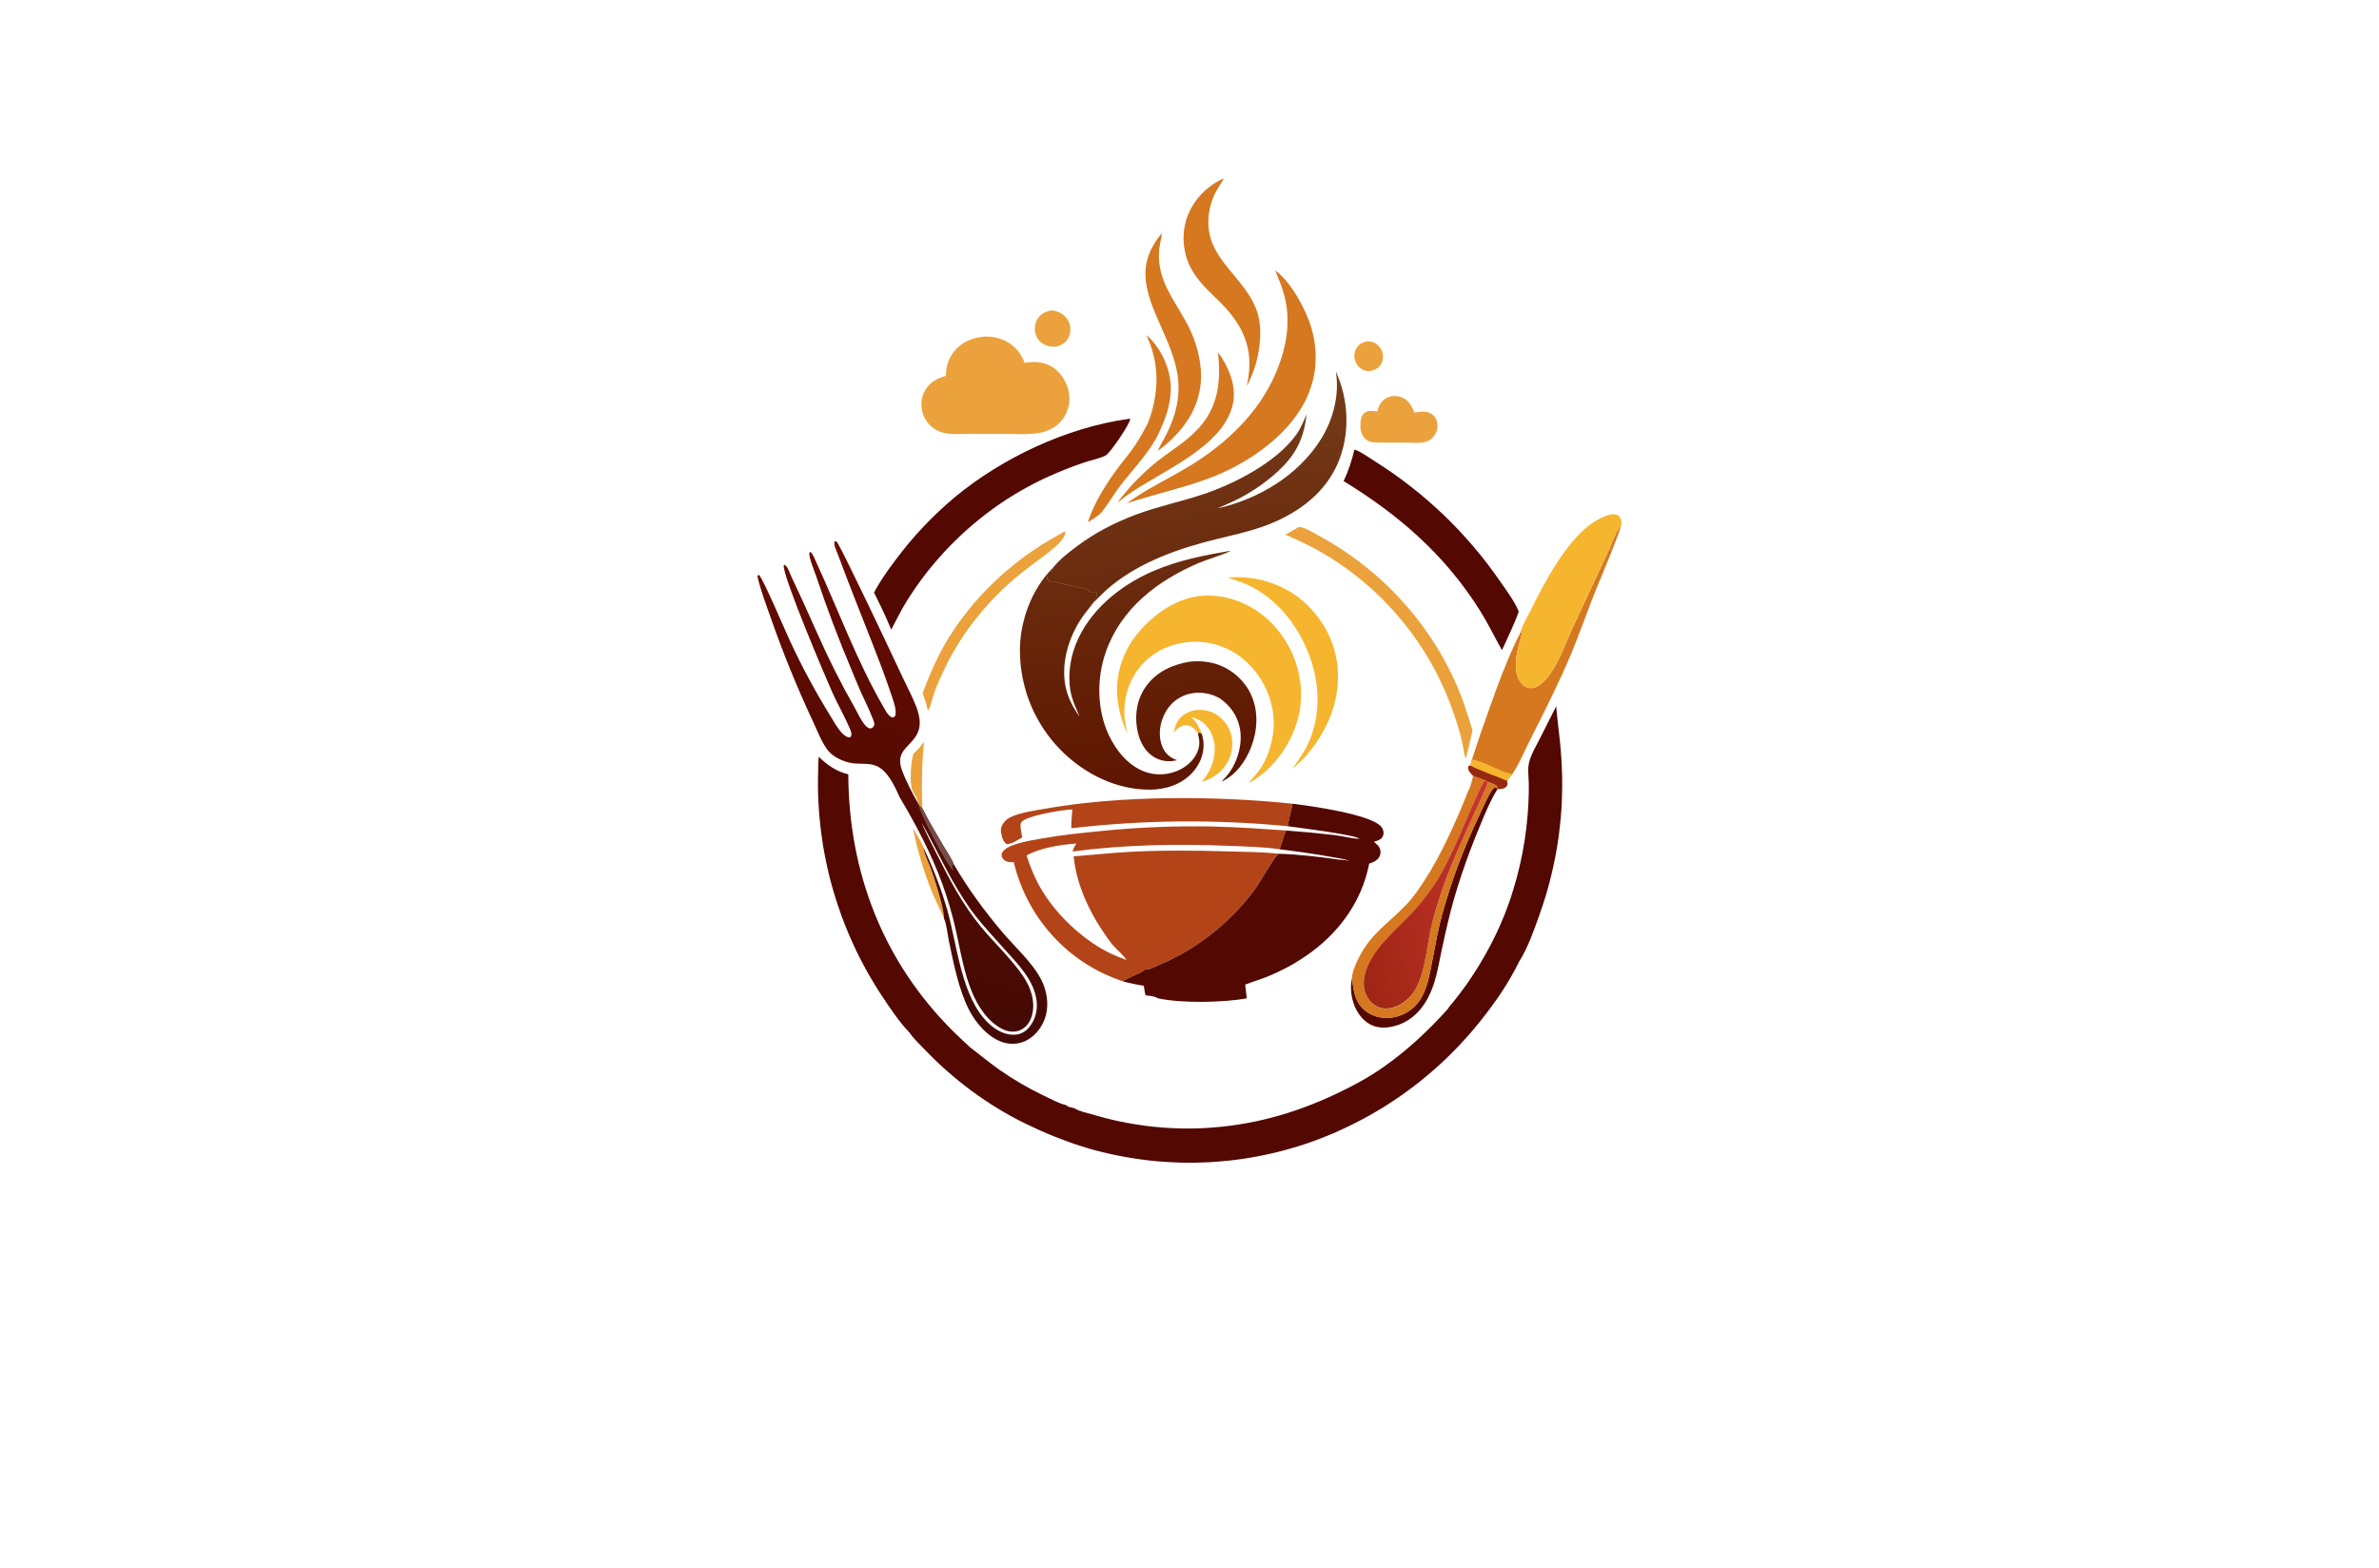 <?xml version="1.0" encoding="utf-8"?>
<!-- Generator: Adobe Illustrator 27.8.1, SVG Export Plug-In . SVG Version: 6.00 Build 0)  -->
<svg version="1.1" xmlns="http://www.w3.org/2000/svg" xmlns:xlink="http://www.w3.org/1999/xlink" x="0px" y="0px"
	 viewBox="0 0 350 230.71" style="enable-background:new 0 0 350 230.71;" xml:space="preserve">
<style type="text/css">
	.st0{fill:#3A2C00;}
	.st1{fill:#00003D;}
	.st2{fill:#F2EAC9;}
	.st3{fill:#D9F4CE;}
	.st4{fill:#FCF1C5;}
	.st5{fill:#FFFBEB;}
	.st6{fill:#E6F5FC;}
	.st7{fill:#EFFFE9;}
	.st8{fill:#FFF9E1;}
	.st9{fill:#FFFAE3;}
	.st10{fill:#E9F6FF;}
	.st11{fill:#FFF9E6;}
	.st12{fill:#FFF3C2;}
	.st13{fill:#DEFFFA;}
	.st14{fill:#FEFFE9;}
	.st15{fill:#D6FCD6;}
	.st16{fill:#E6FFE8;}
	.st17{fill:#FCF2D4;}
	.st18{fill:#F9FFE1;}
	.st19{fill:#FFFFE9;}
	.st20{fill:#191919;}
	.st21{fill:#FFFFFF;}
	.st22{fill:#FFCA55;}
	.st23{fill:#006865;}
	.st24{fill:#00AEB7;}
	.st25{fill:#EDC599;}
	.st26{fill:url(#SVGID_1_);}
	.st27{fill:#250B00;}
	.st28{fill:#FFDBD4;}
	.st29{fill:#231F20;}
	.st30{fill:#7F7F7F;}
	.st31{fill:#FFD468;}
	.st32{fill:#303030;}
	.st33{fill:#007D54;}
	.st34{fill:#EE3631;}
	.st35{fill:#2B2B2B;}
	.st36{fill:#FFB000;}
	.st37{opacity:0.35;fill:#FFFFFF;}
	.st38{fill:#E09C05;}
	.st39{fill:#A8112B;}
	.st40{fill:#FCB040;}
	.st41{fill:#3DA1D8;}
	.st42{fill:#0C8EBC;}
	.st43{fill:#EFC6A3;}
	.st44{fill:#B0DFFF;}
	.st45{fill-rule:evenodd;clip-rule:evenodd;fill:#FEFEFE;}
	.st46{fill:#006284;}
	.st47{fill:#5B5B5B;}
	.st48{fill:#EACAB0;}
	.st49{fill:#442B18;}
	.st50{fill:#663412;}
	.st51{fill:#C18B63;}
	.st52{fill:#3A1801;}
	.st53{fill:#616D0B;}
	.st54{fill:#98B11F;}
	.st55{fill:#606060;}
	.st56{fill:#E0E0E0;}
	.st57{fill-rule:evenodd;clip-rule:evenodd;fill:#FFE183;}
	.st58{fill-rule:evenodd;clip-rule:evenodd;fill:#FFA617;}
	.st59{fill:#FF6745;}
	.st60{fill-rule:evenodd;clip-rule:evenodd;fill:#63A642;}
	.st61{fill-rule:evenodd;clip-rule:evenodd;fill:#925056;}
	.st62{fill-rule:evenodd;clip-rule:evenodd;fill:#2C2F38;}
	.st63{fill:#A5A5A5;}
	.st64{fill:#FFEBB8;}
	.st65{fill:#FFA617;}
	.st66{fill:#AF121A;}
	.st67{fill:#C49718;}
	.st68{fill:#FFD961;}
	.st69{fill:#F93B00;}
	.st70{fill:#FFC02E;}
	.st71{fill:#FA6500;}
	.st72{fill:#9BB200;}
	.st73{fill:#FFF7D6;}
	.st74{fill:#3E9AFF;}
	.st75{fill:#3ED698;}
	.st76{fill:#0F935A;}
	.st77{fill:#ED1C24;}
	.st78{fill:#F68712;}
	.st79{fill:#5B0000;}
	.st80{fill-rule:evenodd;clip-rule:evenodd;fill:#FB6218;}
	.st81{fill:#795B4B;}
	.st82{fill:#513D35;}
	.st83{fill:#661F00;}
	.st84{fill:#3F0000;}
	.st85{fill-rule:evenodd;clip-rule:evenodd;fill:#FFFFFF;}
	.st86{fill:#FFC92F;}
	.st87{fill:#3D1109;}
	.st88{fill:#424241;}
	.st89{fill:none;stroke:#FFDE59;stroke-width:4;}
	.st90{fill:#FFDE59;}
	.st91{fill-rule:evenodd;clip-rule:evenodd;fill:#333231;}
	.st92{fill-rule:evenodd;clip-rule:evenodd;}
	.st93{fill:#FF6D00;}
	.st94{fill:#040507;}
	.st95{fill:#4D433A;}
	.st96{fill:#FF8B00;}
	.st97{filter:url(#Adobe_OpacityMaskFilter);}
	.st98{fill-opacity:0.3;}
	.st99{mask:url(#_x35_0ea534a37_00000039117605408314366780000006090329138646347946_);fill:#EBB22F;}
	.st100{fill:#F39200;}
	.st101{fill:#1D1D1B;}
	.st102{fill:#201F1F;}
	.st103{fill:url(#SVGID_00000074419935313157086060000011561606067832586678_);}
	.st104{fill:url(#SVGID_00000135671965089309607780000001186599999408077989_);}
	.st105{fill:url(#SVGID_00000067957925521246048010000017721621817178985918_);}
	.st106{fill:url(#SVGID_00000165933926165489720830000010353526779866465197_);}
	.st107{fill:url(#SVGID_00000098200881705067144030000012561660543245356970_);}
	.st108{fill:url(#SVGID_00000014599342283877096390000013086048028336198034_);}
	.st109{fill:url(#SVGID_00000086683515512750087140000007171883870640486274_);}
	.st110{fill:url(#SVGID_00000110458718294833496530000008885596627946658997_);}
	.st111{fill:url(#SVGID_00000021080987349285643170000005188546864056205223_);}
	.st112{fill:url(#SVGID_00000069394853979864825740000012456290525217594037_);}
	.st113{fill-rule:evenodd;clip-rule:evenodd;fill:url(#SVGID_00000016037291005736564160000005196634743057034637_);}
	.st114{fill:url(#SVGID_00000168095366697048473630000007866084589175813269_);}
	.st115{fill:url(#SVGID_00000160163882579033957990000007228290525905203895_);}
	.st116{fill:url(#SVGID_00000150784602852848041550000003267684866318969230_);}
	.st117{fill:url(#SVGID_00000132075062503295619180000014798690655158855322_);}
	.st118{fill:#F7941D;}
	.st119{fill:url(#SVGID_00000085230301069355446500000015510745894762702218_);}
	.st120{fill:#F2BA58;}
	.st121{fill:#8FD2CA;}
	.st122{fill:#8DC63F;}
	.st123{fill:#EA715E;}
	.st124{fill:url(#SVGID_00000018223002858646590990000007251537427800520870_);}
	.st125{fill:#A97C50;}
	.st126{fill:#F2F2F2;}
	.st127{fill:#096023;}
	.st128{fill:#191919;stroke:#191919;stroke-linecap:round;stroke-linejoin:round;stroke-miterlimit:10;}
	.st129{fill:#F2F2F2;stroke:#F2F2F2;stroke-linecap:round;stroke-linejoin:round;stroke-miterlimit:10;}
	.st130{fill-rule:evenodd;clip-rule:evenodd;fill:#594200;}
	.st131{fill-rule:evenodd;clip-rule:evenodd;fill:#3D1F11;}
	.st132{fill:#AA684B;}
	.st133{fill-rule:evenodd;clip-rule:evenodd;fill:#F2D6AF;}
	.st134{fill-rule:evenodd;clip-rule:evenodd;fill:#A87D46;}
	.st135{fill-rule:evenodd;clip-rule:evenodd;fill:#C10016;}
	.st136{fill-rule:evenodd;clip-rule:evenodd;fill:#8F1610;}
	.st137{fill-rule:evenodd;clip-rule:evenodd;fill:#EBEBEB;}
	.st138{fill-rule:evenodd;clip-rule:evenodd;fill:#D8D8D8;}
	.st139{fill:#530802;}
	.st140{fill:#EBA23C;}
	.st141{fill:#D5781F;}
	.st142{fill:url(#SVGID_00000120540820086382811610000006933751965651033004_);}
	.st143{fill:#972910;}
	.st144{fill:#F5B52F;}
	.st145{fill:#B34418;}
	.st146{fill:url(#SVGID_00000103947559320975228170000016548097055901897638_);}
	.st147{fill:url(#SVGID_00000129205099029316808910000006273126138930095277_);}
	.st148{fill:#764E48;}
	.st149{fill:#BE5D2D;}
	.st150{fill:#F29950;}
	.st151{fill:url(#SVGID_00000124147938108125932260000015221325672146084750_);}
	.st152{fill:#5B2413;}
	.st153{fill:#FEFEFE;}
	.st154{fill:#485359;}
	.st155{fill:#FF9369;}
	.st156{fill:url(#SVGID_00000092419018666676544120000007475756131133243825_);}
	.st157{fill:url(#SVGID_00000077309168601028867740000001122371080749303181_);}
	.st158{fill:url(#SVGID_00000077307398115180578730000017939400221245395098_);}
	.st159{fill:url(#SVGID_00000152228473190995592130000004440846766780073621_);}
	.st160{fill:url(#SVGID_00000116924655535759345210000004953056413991302834_);}
	.st161{fill:#D60980;}
	.st162{fill:url(#SVGID_00000030451929935008184350000004977219246937170359_);}
	.st163{fill-rule:evenodd;clip-rule:evenodd;fill:#CAB863;}
	.st164{fill-rule:evenodd;clip-rule:evenodd;fill:#00648E;}
	.st165{fill:url(#SVGID_00000166639234291343140000000002869675984434362783_);}
	.st166{fill:url(#SVGID_00000126281431433172718750000015958115303985650330_);}
	.st167{fill:url(#SVGID_00000183965580723578170430000011036708263524094387_);}
</style>
<g id="Layer_1">
</g>
<g id="Layer_2">
</g>
<g id="Layer_3">
</g>
<g id="Layer_4">
</g>
<g id="Layer_5">
</g>
<g id="Layer_6">
</g>
<g id="Layer_7">
</g>
<g id="Layer_8">
</g>
<g id="Layer_9">
</g>
<g id="Layer_10">
</g>
<g id="Layer_11">
</g>
<g id="Layer_12">
</g>
<g id="Layer_13">
</g>
<g id="Layer_14">
</g>
<g id="Layer_15">
	<g>
		<path class="st139" d="M198.87,144.07c0.13,0.24,0.13,0.56,0.17,0.84c0.21,1.46,0.51,2.64,1.65,3.66c1,0.89,2.3,1.27,3.63,1.2
			c0.06,0,0.12-0.01,0.18-0.01c0.06-0.01,0.12-0.01,0.18-0.02c0.06-0.01,0.12-0.02,0.18-0.03c0.06-0.01,0.12-0.02,0.18-0.03
			c0.06-0.01,0.12-0.02,0.18-0.04c0.06-0.01,0.12-0.03,0.18-0.04c0.06-0.01,0.12-0.03,0.18-0.05c0.06-0.02,0.12-0.03,0.18-0.05
			c0.06-0.02,0.12-0.04,0.17-0.06c0.06-0.02,0.11-0.04,0.17-0.06c0.06-0.02,0.11-0.04,0.17-0.07c0.06-0.02,0.11-0.05,0.17-0.07
			c0.06-0.03,0.11-0.05,0.16-0.08c0.05-0.03,0.11-0.06,0.16-0.08c0.05-0.03,0.11-0.06,0.16-0.09c0.05-0.03,0.11-0.06,0.16-0.09
			c0.05-0.03,0.1-0.06,0.15-0.1c0.05-0.03,0.1-0.07,0.15-0.1c0.05-0.04,0.1-0.07,0.15-0.11c0.05-0.04,0.1-0.07,0.14-0.11
			c0.05-0.04,0.09-0.08,0.14-0.12c0.05-0.04,0.09-0.08,0.14-0.12c0.05-0.04,0.09-0.08,0.13-0.13c0.04-0.04,0.09-0.09,0.13-0.13
			c0.04-0.04,0.08-0.09,0.13-0.13c0.04-0.04,0.08-0.09,0.12-0.14c0.04-0.05,0.08-0.09,0.12-0.14c0.04-0.05,0.08-0.1,0.11-0.14
			c0.04-0.05,0.07-0.1,0.11-0.15c0.04-0.05,0.07-0.1,0.1-0.15c0.03-0.05,0.07-0.1,0.1-0.15c0.03-0.05,0.06-0.1,0.09-0.16
			c1.04-1.76,1.3-3.88,1.7-5.86c0.42-2.12,0.79-4.27,1.36-6.36c0.34-1.23,0.71-2.46,1.1-3.67c0.39-1.22,0.82-2.42,1.26-3.62
			c0.45-1.2,0.92-2.39,1.42-3.56c0.5-1.18,1.02-2.34,1.57-3.5c0.41-0.86,1.58-3.61,2.17-4.21c0.15-0.16,0.21-0.13,0.41-0.13
			l0.25,0.18l-0.06,0.09c-1,1.6-1.77,3.48-2.49,5.22c-1.98,4.74-3.7,9.67-4.85,14.68c-0.31,1.32-0.6,2.64-0.88,3.97
			c-0.49,2.35-0.84,4.68-1.99,6.83c-1.12,2.08-2.78,3.59-5.11,4.15c-1.2,0.29-2.47,0.25-3.55-0.4c-1.28-0.77-2.1-2.2-2.44-3.62
			c-0.06-0.24-0.1-0.48-0.14-0.72c-0.03-0.24-0.05-0.49-0.06-0.73c-0.01-0.25-0.01-0.49,0.01-0.74
			C198.8,144.55,198.83,144.31,198.87,144.07z"/>
		<path class="st140" d="M134.32,121.9c0.26,0.37,1.52,2.47,1.56,2.86c0.01,0.7,0.72,2.11,0.98,2.83c0.61,1.65,1.99,5.87,2,7.51
			c-0.51-1.23-1.14-2.42-1.66-3.65c-0.63-1.54-1.19-3.11-1.67-4.71C135.05,125.15,134.65,123.54,134.32,121.9z M135.95,109.08
			c-0.32,3.32-0.4,6.55-0.24,9.87c-0.24-0.18-0.43-0.45-0.62-0.68l-0.06-0.15c-0.01-0.66-0.58-1.28-0.82-1.88
			c-0.43-1.05-0.19-4.26,0.18-5.36C135.05,110.32,135.5,109.83,135.95,109.08z M156.64,78.19l0.08,0.03c0,0.02,0.01,0.04,0.01,0.07
			c0.09,1.21-2.79,3.25-3.71,3.93c-1.65,1.22-3.29,2.46-4.81,3.85c-3.74,3.41-7.11,7.78-9.26,12.37c-0.49,1.05-1,2.13-1.41,3.22
			c-0.29,0.76-0.61,2.32-1.01,2.92l-0.08-0.21c-0.14-0.82-0.44-1.58-0.72-2.35c0.77-2.02,1.56-4.01,2.57-5.93
			c3.18-6.06,8.12-11.32,13.77-15.15C153.54,79.93,155.09,79.06,156.64,78.19z M191.07,77.55c0.77-0.06,2.17,0.84,2.86,1.22
			c0.27,0.15,0.54,0.29,0.81,0.45c0.27,0.15,0.54,0.31,0.8,0.46c0.27,0.16,0.53,0.32,0.79,0.48c0.26,0.16,0.52,0.33,0.78,0.49
			c0.26,0.17,0.52,0.34,0.77,0.51c0.26,0.17,0.51,0.35,0.76,0.52c0.25,0.18,0.5,0.36,0.75,0.54c0.25,0.18,0.5,0.37,0.74,0.56
			c0.25,0.19,0.49,0.38,0.73,0.57c0.24,0.19,0.48,0.39,0.72,0.58c0.24,0.2,0.47,0.4,0.71,0.6c0.23,0.2,0.46,0.41,0.69,0.61
			c0.23,0.21,0.46,0.42,0.68,0.63c0.22,0.21,0.45,0.42,0.67,0.64c0.22,0.22,0.44,0.43,0.66,0.65c0.22,0.22,0.43,0.44,0.64,0.67
			c0.21,0.22,0.42,0.45,0.63,0.68c0.21,0.23,0.41,0.46,0.62,0.69c0.2,0.23,0.4,0.47,0.6,0.7c0.2,0.24,0.39,0.48,0.59,0.72
			c0.19,0.24,0.38,0.48,0.57,0.73s0.37,0.49,0.56,0.74c0.18,0.25,0.36,0.5,0.54,0.75c0.18,0.25,0.35,0.51,0.53,0.76
			c0.17,0.26,0.34,0.51,0.51,0.77c0.17,0.26,0.33,0.52,0.5,0.78c0.16,0.26,0.32,0.53,0.48,0.79c0.16,0.27,0.31,0.53,0.46,0.8
			c0.15,0.27,0.3,0.54,0.45,0.81c0.15,0.27,0.29,0.54,0.43,0.82c0.14,0.27,0.28,0.55,0.42,0.83c0.14,0.28,0.27,0.56,0.4,0.84
			c1.11,2.41,1.97,4.97,2.71,7.52c-0.12,0.45-0.85,3.98-1.01,4.13l-0.18-0.59c-0.36-2.53-1.22-5.13-2.11-7.51
			c-0.11-0.3-0.23-0.59-0.35-0.89c-0.12-0.29-0.24-0.59-0.37-0.88c-0.13-0.29-0.25-0.58-0.39-0.87c-0.13-0.29-0.27-0.58-0.41-0.86
			c-0.14-0.29-0.28-0.57-0.42-0.85c-0.14-0.28-0.29-0.56-0.44-0.84c-0.15-0.28-0.3-0.56-0.46-0.83c-0.16-0.28-0.32-0.55-0.48-0.82
			c-0.16-0.27-0.33-0.54-0.5-0.81c-0.17-0.27-0.34-0.54-0.52-0.8c-0.17-0.27-0.35-0.53-0.53-0.79c-0.18-0.26-0.36-0.52-0.55-0.78
			c-0.19-0.26-0.38-0.51-0.57-0.77c-0.19-0.25-0.39-0.5-0.58-0.75c-0.2-0.25-0.4-0.5-0.6-0.74c-0.2-0.24-0.41-0.49-0.62-0.73
			c-0.21-0.24-0.42-0.48-0.63-0.71c-0.21-0.24-0.43-0.47-0.65-0.7c-0.22-0.23-0.44-0.46-0.66-0.69c-0.22-0.23-0.45-0.45-0.68-0.67
			c-0.23-0.22-0.46-0.44-0.69-0.66c-0.23-0.22-0.47-0.43-0.71-0.64c-0.24-0.21-0.48-0.42-0.72-0.63c-0.24-0.21-0.49-0.41-0.73-0.61
			c-0.25-0.2-0.5-0.4-0.75-0.59c-0.25-0.2-0.5-0.39-0.76-0.58c-0.26-0.19-0.51-0.38-0.77-0.56c-0.26-0.18-0.52-0.36-0.78-0.54
			c-0.26-0.18-0.53-0.35-0.8-0.53c-0.27-0.17-0.54-0.34-0.81-0.51c-0.27-0.17-0.54-0.33-0.82-0.49c-0.27-0.16-0.55-0.32-0.83-0.47
			c-1.49-0.84-3.07-1.53-4.63-2.24L191.07,77.55z"/>
		<path class="st141" d="M216.73,114.16c0.73,0.25,1.53,0.48,2.2,0.86c-0.17-0.04-0.33-0.07-0.5-0.09
			c-0.49,0.32-3.29,7.14-3.76,8.16c-1.23,2.68-2.49,5.5-4.22,7.9c-0.84,1.17-1.75,2.32-2.74,3.37c-2.48,2.62-6.14,5.52-6.95,9.21
			c-0.25,1.13-0.14,2.39,0.52,3.37c0.12,0.18,0.26,0.35,0.4,0.51c0.66,0.62,1.36,1,2.29,0.98c1.38-0.03,2.64-0.83,3.54-1.82
			c2.08-2.28,2.32-6.99,3.01-10.01c0.39-1.69,0.89-3.36,1.43-5.01c1.33-4.03,3.17-7.93,4.91-11.8c0.54-1.21,1.8-3.65,2.06-4.76
			c0.39,0.16,1.23,0.42,1.44,0.79c-0.12,0.1-0.13,0.08-0.28,0.1c-0.21,0-0.26-0.03-0.41,0.13c-0.59,0.6-1.77,3.35-2.17,4.21
			c-0.55,1.15-1.07,2.32-1.57,3.5c-0.5,1.18-0.97,2.36-1.42,3.56c-0.45,1.2-0.87,2.4-1.26,3.62c-0.39,1.22-0.76,2.44-1.1,3.67
			c-0.57,2.08-0.94,4.24-1.36,6.36c-0.39,1.98-0.65,4.1-1.7,5.86c-0.03,0.05-0.06,0.1-0.09,0.16c-0.03,0.05-0.07,0.1-0.1,0.15
			c-0.03,0.05-0.07,0.1-0.1,0.15c-0.04,0.05-0.07,0.1-0.11,0.15c-0.04,0.05-0.07,0.1-0.11,0.14c-0.04,0.05-0.08,0.09-0.12,0.14
			c-0.04,0.05-0.08,0.09-0.12,0.14c-0.04,0.05-0.08,0.09-0.13,0.13c-0.04,0.04-0.09,0.09-0.13,0.13c-0.04,0.04-0.09,0.08-0.13,0.13
			c-0.05,0.04-0.09,0.08-0.14,0.12c-0.05,0.04-0.09,0.08-0.14,0.12c-0.05,0.04-0.1,0.08-0.14,0.11c-0.05,0.04-0.1,0.07-0.15,0.11
			c-0.05,0.04-0.1,0.07-0.15,0.1c-0.05,0.03-0.1,0.07-0.15,0.1c-0.05,0.03-0.1,0.06-0.16,0.09c-0.05,0.03-0.11,0.06-0.16,0.09
			c-0.05,0.03-0.11,0.06-0.16,0.08c-0.05,0.03-0.11,0.05-0.16,0.08c-0.06,0.03-0.11,0.05-0.17,0.07c-0.06,0.02-0.11,0.05-0.17,0.07
			c-0.06,0.02-0.11,0.04-0.17,0.06c-0.06,0.02-0.12,0.04-0.17,0.06c-0.06,0.02-0.12,0.04-0.18,0.05c-0.06,0.02-0.12,0.03-0.18,0.05
			s-0.12,0.03-0.18,0.04c-0.06,0.01-0.12,0.03-0.18,0.04c-0.06,0.01-0.12,0.02-0.18,0.03c-0.06,0.01-0.12,0.02-0.18,0.03
			c-0.06,0.01-0.12,0.01-0.18,0.02c-0.06,0.01-0.12,0.01-0.18,0.01c-1.32,0.07-2.63-0.31-3.63-1.2c-1.14-1.02-1.44-2.2-1.65-3.66
			c-0.04-0.27-0.04-0.59-0.17-0.84c0.07-1.02,0.49-2.06,0.95-2.97c1.92-3.86,4.24-5.04,7.02-7.94c1.02-1.06,1.9-2.33,2.7-3.56
			c2.41-3.66,4.88-9.13,6.45-13.21C216.4,115.73,216.54,114.91,216.73,114.16z"/>
		<linearGradient id="SVGID_1_" gradientUnits="userSpaceOnUse" x1="198.102" y1="135.148" x2="222.247" y2="128.835">
			<stop  offset="0" style="stop-color:#9E2514"/>
			<stop  offset="1" style="stop-color:#C8362D"/>
		</linearGradient>
		<path class="st26" d="M201.68,147.43c-0.14-0.16-0.28-0.33-0.4-0.51c-0.66-0.98-0.77-2.24-0.52-3.37
			c0.81-3.69,4.48-6.58,6.95-9.21c0.99-1.05,1.9-2.2,2.74-3.37c1.74-2.4,2.99-5.21,4.22-7.9c0.47-1.02,3.26-7.84,3.76-8.16
			c0.17,0.02,0.33,0.05,0.5,0.09c-0.27,1.11-1.52,3.55-2.06,4.76c-1.73,3.87-3.58,7.77-4.91,11.8c-0.54,1.65-1.05,3.32-1.43,5.01
			c-0.69,3.02-0.93,7.73-3.01,10.01c-0.91,0.99-2.16,1.79-3.54,1.82C203.04,148.43,202.34,148.06,201.68,147.43z"/>
		<path class="st141" d="M223.71,93.02l0.08-0.01c0.14-0.17,0.23-0.36,0.32-0.55l-0.59,2.2c-0.44,1.65-0.92,3.94,0.04,5.51
			c0.31,0.51,0.81,0.95,1.4,1.06c1.2,0.22,2.38-1.08,3.02-1.95c1.43-1.95,2.22-4.36,3.23-6.55l5.63-12.12
			c0.35-0.76,1.02-2.77,1.64-3.22c-0.24,0.89-0.61,1.76-0.94,2.63c-0.89,2.35-1.9,4.64-2.83,6.97c-1.22,3.04-2.28,6.15-3.54,9.17
			c-1.77,4.21-3.83,8.31-5.9,12.39c-0.78,1.53-1.82,4-2.77,5.33l-0.79,0.99c0.08,0.26,0.14,0.51-0.01,0.76
			c-0.14,0.24-0.48,0.39-0.75,0.43c-0.2,0.03-0.4,0.03-0.6,0.03l-0.25-0.18c0.15-0.02,0.16,0,0.28-0.1
			c-0.21-0.37-1.05-0.63-1.44-0.79c-0.67-0.37-1.47-0.6-2.2-0.86l-0.24-0.26c-0.39-0.42-0.5-0.56-0.49-1.15l0.29-0.13
			c0.13-0.28,0.19-0.57,0.26-0.87c0.77-2.42,1.59-4.82,2.46-7.2C220.38,100.68,221.84,96.69,223.71,93.02z"/>
		<path class="st143" d="M216.29,112.63c1.77,0.87,3.6,1.46,5.41,2.24c0.08,0.26,0.14,0.51-0.01,0.76
			c-0.14,0.24-0.48,0.39-0.75,0.43c-0.2,0.03-0.4,0.03-0.6,0.03l-0.25-0.18c0.15-0.02,0.16,0,0.28-0.1
			c-0.21-0.37-1.05-0.63-1.44-0.79c-0.67-0.37-1.47-0.6-2.2-0.86l-0.24-0.26c-0.39-0.42-0.5-0.56-0.49-1.15L216.29,112.63z"/>
		<path class="st144" d="M216.55,111.76c0.86-0.03,3.67,1.4,4.67,1.78c0.41,0.15,0.83,0.25,1.26,0.34l-0.79,0.99
			c-1.8-0.77-3.63-1.36-5.41-2.24C216.42,112.35,216.48,112.06,216.55,111.76z M223.71,93.02c0-0.03,0-0.06,0.01-0.09
			c0.26-0.96,0.99-2.15,1.44-3.06c2.04-4.13,5.41-10.57,9.32-13.05c0.8-0.51,2.31-1.36,3.29-1.1c0.26,0.07,0.46,0.22,0.59,0.46
			c0.23,0.43,0.26,0.75,0.11,1.21c-0.62,0.45-1.29,2.46-1.64,3.22l-5.63,12.12c-1.01,2.18-1.8,4.6-3.23,6.55
			c-0.64,0.87-1.82,2.17-3.02,1.95c-0.6-0.11-1.09-0.55-1.4-1.06c-0.96-1.57-0.47-3.86-0.04-5.51l0.59-2.2
			c-0.09,0.2-0.17,0.39-0.32,0.55L223.71,93.02z"/>
		<path class="st141" d="M168.66,49.3c1.97,1.66,3.35,4.55,3.56,7.09c0.19,2.29-0.48,4.6-1.44,6.65c-0.08-0.98,1.17-2.46,1.05-3.5
			c-0.25-0.17-0.45,0.08-0.71,0.11c-0.2,0.02-0.85-0.29-1.13-0.33c-0.42,0.93-0.5,1.97-0.98,2.91l-0.12,0
			c1.59-4.22,1.78-8.46-0.11-12.65L168.66,49.3z M168.9,62.23l0.12,0c0.48-0.93,0.56-1.97,0.98-2.91c0.28,0.04,0.93,0.36,1.13,0.33
			c0.26-0.03,0.47-0.28,0.71-0.11c0.12,1.05-1.13,2.52-1.05,3.5c-1.33,3.3-4.19,6-6.28,8.84c-0.8,1.08-1.78,2.81-2.66,3.71
			c-0.47,0.48-1.24,0.87-1.8,1.25c0.84-2.7,2.59-5.51,4.26-7.77c0.87-1.18,1.83-2.29,2.66-3.51
			C167.69,64.5,168.29,63.37,168.9,62.23z M179.19,51.85c0.07,0.08,0.14,0.16,0.2,0.25c1.37,1.95,2.46,4.57,2.06,6.99
			c-1.11,6.65-10.78,10.27-15.74,13.86l-1.33,1.03c0.44-0.6,0.9-1.18,1.38-1.74c0.48-0.57,0.98-1.11,1.5-1.64
			c0.52-0.53,1.06-1.04,1.61-1.54c0.55-0.49,1.12-0.97,1.71-1.42c2.19-1.68,4.55-3.05,6.29-5.25
			C179.33,59.31,179.62,55.62,179.19,51.85z M170.94,34.32c-0.01,0.48-0.17,0.98-0.26,1.45c-0.2,1.08-0.25,2.12-0.09,3.21
			c0.48,3.25,2.46,5.7,3.96,8.48c0.84,1.55,1.46,3.16,1.82,4.9c0.26,1.25,0.4,2.54,0.3,3.82c-0.31,3.93-2.41,6.9-5.33,9.4
			l-1.01,0.78c0.27-0.67,0.67-1.31,1.01-1.95c0.61-1.15,1.15-2.37,1.51-3.63c1.61-5.6-0.7-9.49-2.8-14.46
			c-0.75-1.77-1.4-3.62-1.52-5.55C168.39,38.35,169.35,36.14,170.94,34.32z M179.87,26.31l0.09,0.01l0.04,0.07
			c-0.35,0.56-0.71,1.11-1.04,1.69c-0.66,1.16-1.07,2.65-1.17,3.98c-0.45,6.3,5.82,8.79,7.3,14.29c0.84,3.11-0.07,7.68-1.68,10.45
			c0.1-0.48,0.22-0.96,0.27-1.45c0.66-4.67-1.18-7.96-4.43-11.14c-1.54-1.5-3.12-2.93-4.11-4.89c-0.07-0.14-0.13-0.28-0.2-0.42
			c-0.06-0.14-0.12-0.28-0.18-0.43c-0.06-0.14-0.11-0.29-0.16-0.43c-0.05-0.15-0.09-0.29-0.13-0.44c-0.04-0.15-0.08-0.3-0.11-0.45
			c-0.03-0.15-0.06-0.3-0.09-0.45c-0.03-0.15-0.05-0.3-0.07-0.46c-0.02-0.15-0.03-0.31-0.05-0.46c-0.01-0.15-0.02-0.31-0.02-0.46
			c0-0.15,0-0.31,0-0.46c0-0.15,0.01-0.31,0.02-0.46c0.01-0.15,0.03-0.31,0.04-0.46c0.02-0.15,0.04-0.3,0.07-0.46
			c0.03-0.15,0.06-0.3,0.09-0.45c0.03-0.15,0.07-0.3,0.11-0.45c0.04-0.15,0.09-0.3,0.13-0.44
			C175.51,29.47,177.36,27.55,179.87,26.31z M187.62,39.79c2.31,1.68,4.54,5.78,5.32,8.49c1.12,3.89,0.75,7.79-1.24,11.33
			c-2.64,4.7-7.92,8.37-12.84,10.38c-3.04,1.24-6.32,2.08-9.47,2.97c-1.22,0.34-2.42,0.74-3.64,1.08c0.99-0.64,1.95-1.31,2.97-1.91
			c2.18-1.27,4.44-2.41,6.59-3.74c5.19-3.22,9.83-7.63,12.3-13.3c1.59-3.64,2.37-7.58,1.37-11.5
			C188.64,42.27,188.11,41.03,187.62,39.79z"/>
		<path class="st144" d="M172.71,107.79c0.09-0.44,0.17-0.89,0.36-1.3c0.41-0.89,1.08-1.46,2-1.79c0.07-0.02,0.14-0.05,0.21-0.07
			c0.07-0.02,0.14-0.04,0.22-0.06c0.07-0.02,0.15-0.03,0.22-0.05c0.07-0.01,0.15-0.03,0.22-0.04c0.07-0.01,0.15-0.02,0.22-0.02
			c0.07-0.01,0.15-0.01,0.22-0.01c0.07,0,0.15,0,0.22,0c0.07,0,0.15,0,0.22,0.01c0.07,0,0.15,0.01,0.22,0.02
			c0.07,0.01,0.15,0.02,0.22,0.03c0.07,0.01,0.15,0.03,0.22,0.04c0.07,0.02,0.15,0.03,0.22,0.05c0.07,0.02,0.14,0.04,0.21,0.06
			c0.07,0.02,0.14,0.05,0.21,0.07c0.07,0.03,0.14,0.05,0.21,0.08c0.07,0.03,0.14,0.06,0.2,0.09c1.17,0.58,2.12,1.68,2.52,2.93
			c0.44,1.38,0.28,2.92-0.38,4.19c-0.8,1.55-2.22,2.52-3.86,3.03c0.76-0.95,1.35-1.88,1.67-3.07c0.4-1.52,0.33-3.14-0.5-4.51
			c-0.65-1.07-1.5-1.64-2.69-1.94c0.74,0.73,1.14,1.42,1.5,2.4l-0.37-0.15c-0.16,0.11-0.11,0.04-0.17,0.21
			c-0.17-0.3-0.35-0.56-0.61-0.8c-0.36-0.33-0.82-0.52-1.31-0.47C173.58,106.8,173.17,107.27,172.71,107.79z M180.71,84.99
			c0.12-0.01,0.25-0.02,0.37-0.03c3.75-0.27,7.8,1.02,10.64,3.5c2.93,2.56,4.87,6.21,5.1,10.12c0.29,4.92-1.71,9.27-4.9,12.89
			c-0.56,0.58-1.15,1.11-1.76,1.64c1.05-1.53,2.07-2.92,2.71-4.69c1.6-4.36,1.12-9.14-0.8-13.31c-1.81-3.93-4.6-7.24-8.57-9.08
			c-0.88-0.41-1.79-0.65-2.69-0.99L180.71,84.99z M176.74,87.68c1.37-0.14,2.84,0.02,4.17,0.38c3.74,1.02,6.7,3.5,8.59,6.86
			c1.83,3.25,2.44,7.33,1.43,10.93c-1.1,3.9-3.66,7.41-7.21,9.39c0.52-0.71,1.14-1.35,1.65-2.06c0.98-1.37,1.6-3.26,1.87-4.91
			c0.54-3.27-0.4-6.49-2.3-9.16c-0.87-1.1-1.81-2.07-2.98-2.85c-0.15-0.1-0.31-0.2-0.47-0.29c-0.16-0.09-0.32-0.18-0.48-0.27
			c-0.16-0.09-0.33-0.17-0.49-0.24c-0.17-0.08-0.33-0.15-0.5-0.22c-0.17-0.07-0.34-0.13-0.52-0.19c-0.17-0.06-0.35-0.12-0.52-0.17
			c-0.18-0.05-0.35-0.1-0.53-0.14c-0.18-0.04-0.36-0.08-0.54-0.12c-0.18-0.03-0.36-0.06-0.54-0.09c-0.18-0.02-0.36-0.05-0.55-0.06
			c-0.18-0.02-0.37-0.03-0.55-0.03c-0.18-0.01-0.37-0.01-0.55-0.01c-0.18,0-0.37,0.01-0.55,0.02c-0.18,0.01-0.37,0.03-0.55,0.05
			c-0.18,0.02-0.36,0.05-0.55,0.08c-0.18,0.03-0.36,0.06-0.54,0.1c-2.72,0.57-5.03,2.1-6.53,4.44c-1.23,1.91-1.78,4.41-1.53,6.67
			c0.08,0.73,0.27,1.45,0.43,2.17c-0.2-0.42-0.39-0.84-0.56-1.27c-0.17-0.43-0.31-0.87-0.44-1.32c-0.13-0.45-0.23-0.9-0.32-1.35
			c-0.08-0.46-0.15-0.91-0.19-1.38c-0.32-3.54,0.87-6.94,3.15-9.64C169.83,90.3,173.14,87.98,176.74,87.68z"/>
		<path class="st140" d="M201.19,50.22c0.41,0.02,0.76,0.07,1.12,0.27c0.54,0.3,0.92,0.82,1.08,1.42c0.15,0.57,0.08,1.21-0.24,1.71
			c-0.39,0.61-0.95,0.86-1.64,1c-0.46-0.02-0.8-0.07-1.19-0.32c-0.06-0.04-0.13-0.09-0.19-0.13c-0.06-0.05-0.12-0.1-0.17-0.15
			c-0.06-0.05-0.11-0.11-0.16-0.17c-0.05-0.06-0.1-0.12-0.14-0.18c-0.04-0.06-0.08-0.13-0.12-0.2c-0.04-0.07-0.07-0.14-0.1-0.21
			c-0.03-0.07-0.06-0.14-0.08-0.22c-0.02-0.07-0.04-0.15-0.06-0.22c-0.12-0.59-0.01-1.22,0.34-1.71
			C200.03,50.55,200.54,50.34,201.19,50.22z M154.57,45.69c0.48-0.03,1.01,0.12,1.43,0.35c0.04,0.02,0.08,0.05,0.12,0.07
			c0.04,0.02,0.08,0.05,0.12,0.08c0.04,0.03,0.08,0.05,0.12,0.08c0.04,0.03,0.08,0.06,0.11,0.09c0.04,0.03,0.07,0.06,0.11,0.09
			c0.04,0.03,0.07,0.07,0.1,0.1c0.03,0.03,0.07,0.07,0.1,0.1c0.03,0.04,0.06,0.07,0.09,0.11c0.03,0.04,0.06,0.08,0.09,0.11
			c0.03,0.04,0.05,0.08,0.08,0.12c0.03,0.04,0.05,0.08,0.07,0.12c0.02,0.04,0.05,0.08,0.07,0.13s0.04,0.09,0.06,0.13
			c0.02,0.04,0.04,0.09,0.05,0.13c0.02,0.04,0.03,0.09,0.05,0.13c0.01,0.05,0.03,0.09,0.04,0.14c0.01,0.04,0.02,0.09,0.03,0.13
			c0.01,0.04,0.02,0.09,0.03,0.13c0.01,0.05,0.01,0.09,0.02,0.14c0,0.05,0.01,0.09,0.01,0.14c0,0.05,0,0.09,0,0.14
			c0,0.05,0,0.09,0,0.14c0,0.05-0.01,0.09-0.01,0.14c0,0.05-0.01,0.09-0.02,0.14c-0.01,0.05-0.01,0.09-0.02,0.14
			c-0.01,0.04-0.02,0.09-0.03,0.13c-0.01,0.04-0.02,0.09-0.04,0.13c-0.01,0.04-0.03,0.09-0.04,0.13c-0.02,0.04-0.03,0.09-0.05,0.13
			c-0.02,0.04-0.04,0.08-0.06,0.12c-0.02,0.04-0.04,0.08-0.06,0.12c-0.02,0.04-0.05,0.08-0.07,0.12c-0.43,0.66-1,0.94-1.74,1.12
			c-0.64,0.02-1.2-0.04-1.77-0.36c-0.08-0.04-0.15-0.09-0.22-0.14c-0.07-0.05-0.14-0.11-0.21-0.16c-0.07-0.06-0.13-0.12-0.19-0.18
			c-0.06-0.06-0.12-0.13-0.17-0.2c-0.05-0.07-0.1-0.14-0.15-0.22c-0.05-0.08-0.09-0.15-0.12-0.23c-0.04-0.08-0.07-0.16-0.1-0.24
			c-0.03-0.08-0.05-0.17-0.07-0.25c-0.18-0.72-0.08-1.52,0.34-2.15C153.12,46.17,153.79,45.86,154.57,45.69z M204.67,58.3
			c0.56-0.07,1.07-0.04,1.6,0.18c1.01,0.42,1.43,1.29,1.83,2.23c0.38-0.07,0.78-0.13,1.17-0.14c0.61-0.02,1.22,0.16,1.66,0.6
			c0.4,0.39,0.57,0.94,0.56,1.49c0,0.09-0.01,0.17-0.02,0.26c-0.01,0.09-0.03,0.17-0.04,0.25c-0.02,0.08-0.04,0.17-0.07,0.25
			c-0.03,0.08-0.06,0.16-0.09,0.24c-0.04,0.08-0.07,0.16-0.12,0.23c-0.04,0.07-0.09,0.15-0.14,0.22c-0.05,0.07-0.1,0.14-0.16,0.2
			c-0.06,0.06-0.12,0.13-0.18,0.19c-0.93,0.86-2.42,0.65-3.59,0.63c-1.53-0.02-3.06,0.02-4.58-0.02c-0.68-0.02-1.26-0.11-1.74-0.64
			c-0.55-0.6-0.66-1.41-0.61-2.19c0.03-0.54,0.14-1.14,0.57-1.51c0.53-0.45,1.27-0.29,1.9-0.23c0.09-0.33,0.18-0.64,0.34-0.94
			C203.36,58.87,203.91,58.54,204.67,58.3z M144.95,49.52c0.13,0,0.26,0,0.39,0s0.26,0.01,0.39,0.03c0.13,0.01,0.26,0.03,0.38,0.05
			c0.13,0.02,0.25,0.04,0.38,0.07c0.13,0.03,0.25,0.06,0.38,0.1c0.12,0.04,0.25,0.08,0.37,0.12c0.12,0.04,0.24,0.09,0.36,0.14
			c0.12,0.05,0.24,0.1,0.35,0.16c0.08,0.04,0.16,0.08,0.24,0.13c0.08,0.04,0.16,0.09,0.23,0.14c0.08,0.05,0.15,0.1,0.23,0.15
			c0.07,0.05,0.15,0.1,0.22,0.16c0.07,0.06,0.14,0.11,0.21,0.17c0.07,0.06,0.14,0.12,0.2,0.18c0.07,0.06,0.13,0.13,0.19,0.19
			c0.06,0.07,0.12,0.13,0.18,0.2c0.06,0.07,0.12,0.14,0.17,0.21c0.06,0.07,0.11,0.14,0.16,0.22c0.05,0.07,0.1,0.15,0.15,0.22
			c0.05,0.08,0.1,0.15,0.14,0.23c0.05,0.08,0.09,0.16,0.13,0.24c0.04,0.08,0.08,0.16,0.12,0.24c0.04,0.08,0.07,0.17,0.11,0.25
			c0.03,0.08,0.06,0.17,0.09,0.26c0.45-0.06,0.9-0.1,1.35-0.11c1.36-0.02,2.59,0.42,3.56,1.38c1.07,1.06,1.73,2.6,1.71,4.11
			c-0.01,1.31-0.58,2.59-1.51,3.5c-2.03,1.99-5.05,1.6-7.65,1.59l-5.75,0c-0.99,0-2.05,0.07-3.03-0.05
			c-0.25-0.03-0.49-0.08-0.73-0.15c-0.24-0.07-0.47-0.16-0.69-0.27c-0.07-0.03-0.13-0.06-0.2-0.1c-0.06-0.04-0.13-0.07-0.19-0.11
			c-0.06-0.04-0.12-0.08-0.18-0.12c-0.06-0.04-0.12-0.08-0.18-0.13c-0.06-0.04-0.12-0.09-0.17-0.14c-0.06-0.05-0.11-0.1-0.16-0.15
			c-0.05-0.05-0.11-0.1-0.16-0.15c-0.05-0.05-0.1-0.11-0.15-0.16c-0.05-0.06-0.09-0.11-0.14-0.17c-0.04-0.06-0.09-0.12-0.13-0.18
			c-0.04-0.06-0.08-0.12-0.12-0.18c-0.04-0.06-0.08-0.13-0.11-0.19c-0.04-0.06-0.07-0.13-0.1-0.19c-0.03-0.07-0.06-0.13-0.09-0.2
			c-0.03-0.07-0.06-0.14-0.08-0.2s-0.05-0.14-0.07-0.21c-0.33-1.08-0.26-2.28,0.3-3.27c0.72-1.29,1.75-1.84,3.12-2.23
			c0-0.08,0-0.17,0-0.25c0-0.08,0-0.17,0.01-0.25c0.01-0.08,0.01-0.17,0.02-0.25c0.01-0.08,0.02-0.17,0.03-0.25
			c0.01-0.08,0.03-0.17,0.04-0.25c0.02-0.08,0.04-0.17,0.06-0.25c0.02-0.08,0.04-0.16,0.07-0.24c0.02-0.08,0.05-0.16,0.08-0.24
			c0.03-0.08,0.06-0.16,0.09-0.24c0.03-0.08,0.07-0.16,0.1-0.23c0.04-0.08,0.07-0.15,0.11-0.23c0.04-0.07,0.08-0.15,0.12-0.22
			c0.04-0.07,0.09-0.14,0.13-0.22c0.05-0.07,0.09-0.14,0.14-0.21c0.05-0.07,0.1-0.14,0.15-0.2c0.05-0.07,0.11-0.13,0.16-0.2
			C141.67,50.21,143.21,49.64,144.95,49.52z"/>
		<path class="st145" d="M180.83,125.28c-4.8-0.14-9.58-0.19-14.38,0.05c-2.84,0.15-5.66,0.46-8.49,0.68
			c0.44,4.64,2.79,9.18,5.58,12.84c0.52,0.68,1.89,1.81,2.19,2.4c0.78,0.66,1.93,0.8,2.72,1.39c0.61,0.14,1.7-0.51,2.28-0.75
			c5.59-2.34,10.74-6.55,14.22-11.51c0.5-0.72,2.66-4.51,3.16-4.76C185.71,125.36,183.25,125.35,180.83,125.28z M178.62,121.62
			c-2.84-0.06-5.68-0.04-8.52,0.08c-2.84,0.12-5.67,0.32-8.5,0.62c-2.75,0.27-5.49,0.55-8.21,1.04c-1.51,0.27-4.45,0.69-5.59,1.67
			c-0.24,0.21-0.43,0.45-0.44,0.77c-0.02,0.25,0.11,0.49,0.29,0.66c0.42,0.39,0.79,0.43,1.34,0.4l0.16-0.01
			c0.04,0.19,0.09,0.39,0.14,0.58c0.05,0.19,0.11,0.39,0.16,0.58c0.06,0.19,0.11,0.38,0.17,0.57c0.06,0.19,0.13,0.38,0.19,0.57
			c0.07,0.19,0.13,0.38,0.2,0.56c0.07,0.19,0.14,0.38,0.22,0.56c0.07,0.19,0.15,0.37,0.22,0.56c0.08,0.18,0.16,0.36,0.25,0.54
			c0.08,0.19,0.16,0.37,0.25,0.55c0.09,0.18,0.18,0.35,0.27,0.53c0.09,0.18,0.19,0.36,0.28,0.53c0.1,0.18,0.2,0.35,0.3,0.52
			c0.1,0.17,0.2,0.35,0.3,0.52c0.11,0.17,0.21,0.33,0.32,0.5s0.22,0.34,0.33,0.5c0.12,0.17,0.23,0.33,0.35,0.49
			c0.11,0.16,0.23,0.32,0.35,0.48c0.12,0.16,0.25,0.32,0.37,0.48c0.12,0.15,0.25,0.31,0.38,0.46c0.13,0.15,0.26,0.3,0.39,0.45
			c0.13,0.15,0.27,0.3,0.4,0.45c0.14,0.14,0.27,0.29,0.41,0.43c0.14,0.15,0.28,0.29,0.43,0.43c0.14,0.14,0.28,0.27,0.43,0.41
			c0.14,0.14,0.29,0.27,0.44,0.4c0.15,0.14,0.3,0.27,0.45,0.4c0.16,0.12,0.31,0.25,0.47,0.38c0.15,0.12,0.31,0.24,0.47,0.37
			c0.16,0.12,0.32,0.24,0.48,0.35c0.16,0.12,0.32,0.24,0.49,0.35c0.16,0.11,0.33,0.22,0.49,0.33c0.17,0.11,0.34,0.22,0.51,0.32
			c1.63,1.02,3.33,1.78,5.15,2.4c0.75-0.63,2.77-1.17,3.24-1.76c-0.79-0.59-1.94-0.73-2.72-1.39c-0.97-0.35-1.94-0.74-2.85-1.21
			c-3.73-1.93-7.37-5.39-9.55-8.97c-0.98-1.61-1.73-3.39-2.3-5.2c1.94-1.11,5.08-1.59,7.32-1.75c-0.25,0.39-0.41,0.73-0.55,1.17
			c7.65-1.01,15.35-1.14,23.05-0.83c2.44,0.1,4.97,0.14,7.39,0.5c0.41-0.88,0.54-1.94,0.99-2.76
			C185.69,121.96,182.16,121.7,178.62,121.62z M153.27,119.08c-1.39,0.25-4.04,0.63-5.13,1.49c-0.41,0.32-0.83,0.9-0.88,1.44
			c-0.05,0.56,0.2,1.51,0.56,1.95c0.12,0.15,0.24,0.23,0.44,0.23c0.59-0.01,1.62-0.69,2.14-0.96c-0.08-0.5-0.45-1.86-0.13-2.27
			c0.74-0.94,5.87-1.78,7.32-1.84h0.17c-0.08,0.91-0.16,1.84-0.15,2.75c2.64-0.31,5.29-0.54,7.94-0.71
			c2.65-0.17,5.31-0.27,7.96-0.29c2.66-0.03,5.32,0.02,7.98,0.14c2.65,0.11,5.3,0.3,7.95,0.56c0.19-1.1,0.52-2.19,0.71-3.31
			C178.72,117.07,164.59,117.01,153.27,119.08z"/>
		
			<linearGradient id="SVGID_00000134223571005238540610000017013947190187521666_" gradientUnits="userSpaceOnUse" x1="178.64" y1="113.227" x2="171.346" y2="58.306">
			<stop  offset="0" style="stop-color:#5E1600"/>
			<stop  offset="1" style="stop-color:#753D1A"/>
		</linearGradient>
		<path style="fill:url(#SVGID_00000134223571005238540610000017013947190187521666_);" d="M175.11,97.35
			c1.45-0.13,2.88-0.01,4.25,0.5c2.04,0.77,3.81,2.39,4.71,4.39c1.1,2.44,0.95,5.2,0.01,7.66c-0.81,2.13-2.28,4.18-4.4,5.13
			c0.46-0.45,0.89-0.91,1.25-1.44c1.24-1.79,1.89-4.26,1.48-6.42c-0.36-1.88-1.42-3.36-2.98-4.43c-0.27-0.14-0.54-0.28-0.82-0.39
			c-1.43-0.56-3.14-0.58-4.55,0.05c-1.44,0.64-2.45,1.82-3,3.27c-0.52,1.34-0.62,3,0,4.33c0.45,0.98,1.13,1.51,2.12,1.86
			c-0.16,0.03-0.32,0.06-0.49,0.09c-1.13,0.19-2.25-0.07-3.19-0.74c-1.33-0.96-1.98-2.52-2.23-4.1c-0.35-2.18,0.08-4.42,1.4-6.21
			C170.21,98.79,172.59,97.75,175.11,97.35z M196.52,54.64c1.82,3.95,2.1,8.66,0.61,12.75c-1.59,4.38-5.07,7.33-9.22,9.24
			c-2.82,1.3-5.83,1.94-8.83,2.67c-5.48,1.34-11.12,3.28-15.56,6.87c-0.95,0.77-1.8,1.64-2.66,2.51c0.09-0.29,0.27-0.47,0.41-0.73
			c0.14-0.27,0.19-0.44,0.1-0.73c-0.28-0.17-0.59-0.11-0.91-0.09c-0.11-0.14-0.24-0.32-0.41-0.39c-0.49-0.2-1.12-0.29-1.64-0.39
			c-1.1-0.23-2.18-0.43-3.24-0.8c-0.1,0.03-0.23,0.07-0.33,0.08c-0.23,0.03-0.3,0.01-0.48-0.14c-0.17-0.14-0.31-0.34-0.34-0.56
			c0.13-0.42,0.59-0.81,0.88-1.14l-0.04-0.18c0.97-1.24,2.35-2.32,3.61-3.25c2.7-2.01,5.58-3.5,8.74-4.67
			c3.18-1.17,6.49-1.88,9.71-2.93c4.65-1.53,10.87-4.74,13.77-8.78c0.67-0.93,1.1-1.98,1.53-3.03c-0.42,4.21-2.08,6.72-5.35,9.39
			c-0.75,0.61-1.52,1.18-2.33,1.7c-0.81,0.53-1.64,1.01-2.5,1.44c-0.96,0.48-1.95,0.87-2.92,1.33c6.05-1.38,11.87-4.84,15.21-10.17
			C196.14,61.76,197.11,58.03,196.52,54.64z M158.83,105.43c-0.42-0.96-0.87-1.91-1.15-2.92c-0.66-2.43-0.36-5.28,0.55-7.61
			c1.98-5.06,6.53-8.75,11.42-10.86c3.72-1.61,7.51-2.34,11.49-3.02c-0.03,0.01-0.06,0.03-0.09,0.04c-1.49,0.73-3.17,1.14-4.71,1.79
			c-6.03,2.58-11.37,6.64-13.64,13.05c-1.38,3.89-1.33,8.58,0.46,12.33c1.11,2.31,2.9,4.5,5.39,5.37c1.61,0.56,3.45,0.42,4.98-0.32
			c1.22-0.59,2.28-1.59,2.73-2.89c0.28-0.82,0.21-1.56-0.01-2.38c0.06-0.17,0.01-0.1,0.17-0.21l0.37,0.15
			c0.17,0.51,0.27,1.03,0.28,1.57c0.04,1.6-0.65,3.14-1.75,4.28c-1.59,1.66-3.84,2.37-6.09,2.39c-4.93,0.05-9.59-2.27-13.05-5.7
			c-0.12-0.12-0.24-0.24-0.36-0.37c-0.12-0.12-0.23-0.25-0.35-0.38c-0.12-0.13-0.23-0.26-0.34-0.38c-0.11-0.13-0.22-0.26-0.33-0.39
			c-0.11-0.13-0.22-0.27-0.32-0.4c-0.11-0.14-0.21-0.27-0.31-0.41c-0.1-0.14-0.2-0.28-0.3-0.42c-0.1-0.14-0.2-0.28-0.29-0.42
			c-0.1-0.14-0.19-0.29-0.28-0.43c-0.09-0.14-0.18-0.29-0.27-0.44c-0.09-0.15-0.17-0.29-0.26-0.44s-0.17-0.3-0.25-0.45
			c-0.08-0.15-0.16-0.3-0.24-0.46c-0.08-0.15-0.15-0.31-0.23-0.46c-0.07-0.15-0.14-0.31-0.21-0.47c-0.07-0.16-0.14-0.31-0.2-0.47
			c-0.07-0.16-0.13-0.32-0.19-0.48c-0.06-0.16-0.12-0.32-0.18-0.48c-0.06-0.16-0.11-0.32-0.17-0.49c-0.05-0.16-0.11-0.33-0.15-0.49
			c-0.05-0.16-0.1-0.33-0.14-0.49c-0.05-0.17-0.09-0.33-0.13-0.5c-0.04-0.17-0.08-0.33-0.12-0.5c-0.04-0.17-0.07-0.33-0.11-0.5
			c-0.03-0.17-0.06-0.34-0.09-0.51c-0.03-0.17-0.06-0.34-0.08-0.51c-0.02-0.17-0.05-0.34-0.07-0.51c-0.02-0.17-0.04-0.34-0.06-0.51
			c-0.02-0.17-0.03-0.34-0.04-0.51c-0.01-0.17-0.02-0.34-0.03-0.51c-0.01-0.17-0.01-0.34-0.02-0.51c0-0.17-0.01-0.34-0.01-0.51
			c0.01-4.31,1.72-8.99,4.79-12.07l0.04,0.18c-0.29,0.34-0.75,0.72-0.88,1.14c0.02,0.22,0.17,0.42,0.34,0.56
			c0.18,0.15,0.25,0.17,0.48,0.14c0.11-0.01,0.23-0.05,0.33-0.08c1.07,0.38,2.14,0.58,3.24,0.8c0.52,0.11,1.16,0.19,1.64,0.39
			c0.17,0.07,0.29,0.25,0.41,0.39c0.32-0.02,0.63-0.07,0.91,0.09c0.09,0.29,0.04,0.47-0.1,0.73c-0.14,0.26-0.31,0.44-0.41,0.73
			c-0.58,0.81-1.25,1.55-1.79,2.38c-1.82,2.78-2.89,6.3-2.35,9.62C157.02,102.47,157.76,103.98,158.83,105.43z"/>
		<path class="st139" d="M203.22,121.66c-1.53-1.86-10.54-3.09-13.07-3.4c-0.19,1.12-0.52,2.21-0.71,3.31
			c1.36,0.19,9.93,1.25,10.57,1.85c-1.15-0.02-2.4-0.38-3.55-0.53c-2.41-0.28-4.82-0.51-7.23-0.69c-0.45,0.82-0.58,1.88-0.99,2.76
			c2.67,0.34,5.31,0.7,7.95,1.19c0.7,0.14,1.52,0.21,2.18,0.47l-0.11,0.05c-0.02-0.02-0.05-0.04-0.07-0.05
			c-0.29-0.11-0.84-0.09-1.17-0.13c-2.97-0.42-5.9-0.77-8.91-0.87c-0.5,0.25-2.66,4.04-3.16,4.76c-3.48,4.96-8.63,9.17-14.22,11.51
			c-0.58,0.24-1.67,0.89-2.28,0.75c-0.47,0.59-2.49,1.13-3.24,1.76c1.02,0.28,2.03,0.49,3.07,0.64c0.08,0.45,0.11,0.99,0.27,1.42
			c0.39,0.02,1.49,0.16,1.77,0.42c3.37,0.78,9.78,0.65,13.12,0.01c-0.1-0.67-0.18-1.34-0.25-2.01c1.08-0.42,2.2-0.76,3.28-1.18
			c0.97-0.4,1.92-0.84,2.85-1.33c0.92-0.49,1.81-1.03,2.68-1.62c4.81-3.25,8.32-7.93,9.44-13.69c0.55-0.16,1.01-0.34,1.37-0.81
			c0.23-0.31,0.34-0.69,0.28-1.07c-0.1-0.63-0.5-0.95-0.98-1.31c0.34-0.11,0.72-0.2,1.01-0.42c0.25-0.19,0.38-0.46,0.42-0.77
			C203.58,122.3,203.46,121.95,203.22,121.66z"/>
		
			<linearGradient id="SVGID_00000104687099257926194730000008495659605980753333_" gradientUnits="userSpaceOnUse" x1="123.693" y1="145.724" x2="142.449" y2="85.857">
			<stop  offset="0" style="stop-color:#430A03"/>
			<stop  offset="1" style="stop-color:#690B00"/>
		</linearGradient>
		<path style="fill:url(#SVGID_00000104687099257926194730000008495659605980753333_);" d="M153.25,144.28
			c-1.25-2.55-3.97-4.97-5.83-7.17c-2.62-3.12-5.07-6.43-7.11-9.96c-0.32-0.83-0.95-1.71-1.4-2.49c-1.1-1.88-2.24-3.75-3.2-5.7
			c-0.24-0.18-0.43-0.45-0.62-0.68l-0.06-0.15c-0.82-1.45-1.84-3.37-2.38-4.94c-0.96-2.81,1.39-3.29,2.34-5.32
			c0.59-1.24,0.28-2.63-0.18-3.86c-0.53-1.38-1.23-2.71-1.87-4.05l-2.86-6.06c-1.53-3.24-3.08-6.47-4.66-9.69
			c-0.7-1.4-1.37-2.85-2.14-4.21c-0.11-0.21-0.18-0.31-0.4-0.41c-0.4,0.31,0.2,1.48,0.36,1.92c1.69,4.55,3.5,9.06,5.27,13.58
			c0.81,2.09,1.61,4.16,2.33,6.28c0.28,0.83,0.6,1.67,0.81,2.52c0.11,0.46,0.17,0.92,0.08,1.39c-0.09,0.11-0.12,0.19-0.26,0.24
			c-0.61,0.23-1.26-1.09-1.51-1.52c-3.87-6.69-6.55-14.04-9.77-21.05c-0.18-0.38-0.65-1.6-0.97-1.73l-0.13,0.06
			c-0.19,0.57,0.76,2.84,0.98,3.48c1.55,4.65,3.28,9.24,5.19,13.76c0.47,1.12,0.92,2.26,1.42,3.37c0.55,1.22,1.15,2.41,1.64,3.66
			c0.13,0.33,0.41,0.87,0.27,1.21c-0.07,0.17-0.22,0.34-0.4,0.4c-0.89,0.31-2-2.25-2.39-2.93c-2.07-3.63-3.94-7.35-5.62-11.17
			c-1.21-2.7-2.41-5.39-3.69-8.06c-0.2-0.41-0.34-0.85-0.54-1.26c-0.13-0.25-0.28-0.5-0.54-0.64l-0.11,0.07
			c-0.21,1.52,6.17,16.54,7.22,18.87c0.77,1.69,1.71,3.31,2.44,5.01c0.14,0.3,0.34,0.76,0.29,1.09c-0.03,0.22-0.06,0.24-0.22,0.36
			c-1.08,0.08-2.31-2.25-2.82-3.08c-1.11-1.79-2.17-3.62-3.17-5.48c-1-1.85-1.94-3.74-2.83-5.66c-0.66-1.4-3.98-9.24-4.56-9.7
			c-0.17,0.07-0.14,0.09-0.21,0.25c0.48,2.1,1.28,4.18,2,6.21c1.78,5.09,3.81,10.08,6.09,14.96c0.66,1.4,1.42,3.44,2.4,4.57
			c0.89,1.01,2.59,1.7,3.92,1.78c0.98,0.05,2.07-0.04,3,0.32c1.77,0.68,2.82,3.13,3.55,4.72c2.29,3.79,4.74,8.51,6.23,12.66
			c0.74,2.05,1.36,4.13,1.86,6.24c1.1,4.65,1.75,10.86,5.55,14.16c0.63,0.55,1.37,1.04,2.19,1.25c0.75,0.2,1.54,0.11,2.2-0.3
			c0.81-0.49,1.27-1.37,1.46-2.27c0.4-1.88-0.25-3.8-1.28-5.36c-1.64-2.5-4.36-5.05-6.31-7.42c-2.69-3.26-4.61-6.94-6.49-10.7
			c-0.76-1.5-1.55-3-2.2-4.55c0.19,0.16,3.82,7.27,4.39,8.26c1.13,1.97,2.3,3.9,3.73,5.68c1.27,1.58,2.67,3.08,4.02,4.59
			c2,2.24,4.47,4.65,4.77,7.81c0.12,1.33-0.25,2.66-1.1,3.7c-0.54,0.66-1.26,1.06-2.12,1.11c-1.42,0.08-2.8-0.68-3.81-1.63
			c-4.07-3.78-4.66-11.58-6.13-16.73c-0.46-1.56-0.97-3.11-1.55-4.63c-0.58-1.52-1.23-3.02-1.93-4.49c0.01,0.69,0.72,2.11,0.99,2.83
			c0.6,1.65,1.99,5.87,2,7.51c0.38,0.8,0.55,2.49,0.74,3.4c0.66,3.17,1.45,7.15,2.93,10.04c1.02,2,2.83,4.13,5.05,4.83
			c0.07,0.02,0.14,0.04,0.22,0.06c0.07,0.02,0.14,0.03,0.22,0.05c0.07,0.01,0.15,0.03,0.22,0.04s0.15,0.02,0.23,0.03
			c0.07,0.01,0.15,0.01,0.22,0.02h0.46c0.07,0,0.15-0.01,0.22-0.02c0.08,0,0.15-0.01,0.23-0.02c0.07-0.02,0.15-0.03,0.22-0.04
			c0.07-0.02,0.15-0.03,0.22-0.05c0.08-0.02,0.15-0.04,0.22-0.06c0.07-0.02,0.15-0.05,0.22-0.07c0.07-0.03,0.14-0.06,0.21-0.08
			c0.07-0.03,0.14-0.06,0.21-0.1c0.06-0.03,0.13-0.06,0.2-0.1c1.31-0.7,2.35-2.14,2.74-3.57
			C154.32,147.77,154.02,145.85,153.25,144.28z"/>
		<path class="st148" d="M135.09,118.28c0.19,0.23,0.38,0.5,0.62,0.68c0.97,1.95,2.1,3.82,3.2,5.7c0.46,0.78,1.08,1.66,1.41,2.49
			l-0.2,0.18c-0.07,0.3,0.08,0.45,0.14,0.73c-0.06-0.03-0.09-0.04-0.14-0.09C139.09,127.01,135.2,119.42,135.09,118.28z"/>
		<path class="st139" d="M199.26,66.16c0.08,0.02,0.09,0.02,0.18,0.05c0.97,0.37,2,1.16,2.9,1.71c0.45,0.28,0.9,0.57,1.34,0.87
			c0.44,0.3,0.88,0.6,1.32,0.9c0.44,0.31,0.87,0.62,1.3,0.94c0.43,0.32,0.85,0.64,1.27,0.97c0.42,0.33,0.84,0.66,1.25,1
			c0.41,0.34,0.82,0.68,1.22,1.03c0.4,0.35,0.8,0.7,1.19,1.06c0.39,0.36,0.78,0.72,1.17,1.09c0.38,0.37,0.76,0.74,1.14,1.12
			c0.38,0.38,0.75,0.76,1.11,1.15c0.37,0.39,0.73,0.78,1.08,1.18c0.36,0.4,0.71,0.8,1.05,1.2c0.35,0.41,0.69,0.82,1.02,1.23
			c0.34,0.41,0.66,0.83,0.99,1.26c0.32,0.42,0.64,0.85,0.96,1.28c0.31,0.43,0.62,0.87,0.92,1.3c0.98,1.41,2.1,2.88,2.77,4.48
			c-0.58,1.7-1.43,3.36-2.15,5.02l-0.33,0.66c-1.1-1.96-2.05-3.95-3.25-5.86c-5.14-8.16-11.87-14.02-20.04-19.01
			C198.39,69.29,198.88,67.78,199.26,66.16z M165.96,61.65c0.21-0.04,0.11-0.04,0.32,0c-0.06,0.76-2.89,4.92-3.58,5.35
			c-0.56,0.35-2.35,0.77-3.07,1.01c-1.79,0.6-3.54,1.28-5.26,2.06c-0.27,0.12-0.54,0.25-0.81,0.37c-0.27,0.13-0.53,0.26-0.8,0.39
			c-0.26,0.13-0.53,0.27-0.79,0.4c-0.26,0.14-0.52,0.28-0.78,0.42c-0.26,0.14-0.52,0.29-0.78,0.43c-0.26,0.15-0.51,0.3-0.77,0.45
			c-0.25,0.15-0.51,0.3-0.76,0.46c-0.25,0.16-0.5,0.31-0.75,0.47c-0.25,0.16-0.5,0.32-0.74,0.49c-0.25,0.17-0.49,0.33-0.73,0.5
			c-0.24,0.17-0.48,0.34-0.72,0.52c-0.24,0.17-0.48,0.35-0.71,0.53c-0.24,0.18-0.47,0.36-0.7,0.54c-0.23,0.18-0.46,0.37-0.69,0.55
			c-0.23,0.19-0.46,0.38-0.68,0.57c-0.23,0.19-0.45,0.38-0.67,0.58c-0.22,0.2-0.44,0.39-0.66,0.59c-0.22,0.2-0.44,0.4-0.65,0.6
			c-0.21,0.2-0.43,0.41-0.64,0.62c-0.21,0.21-0.42,0.42-0.63,0.63c-0.21,0.21-0.41,0.42-0.62,0.64c-0.2,0.21-0.4,0.43-0.6,0.65
			c-0.2,0.22-0.4,0.44-0.59,0.66c-0.2,0.22-0.39,0.45-0.58,0.67c-0.19,0.23-0.38,0.45-0.57,0.68c-0.19,0.23-0.37,0.46-0.55,0.69
			c-0.18,0.23-0.36,0.47-0.54,0.7c-0.18,0.24-0.35,0.47-0.53,0.71c-0.17,0.24-0.35,0.48-0.51,0.72c-0.17,0.24-0.34,0.49-0.5,0.73
			c-0.16,0.25-0.33,0.49-0.49,0.74c-0.16,0.25-0.32,0.5-0.47,0.75c-0.83,1.33-1.5,2.74-2.24,4.13l-0.53-1.24
			c-0.62-1.43-1.31-2.83-2-4.22c0.9-1.71,2.08-3.37,3.25-4.91c0.62-0.84,1.27-1.65,1.94-2.45c0.67-0.8,1.37-1.58,2.08-2.33
			c0.72-0.76,1.45-1.49,2.21-2.21c0.76-0.71,1.54-1.41,2.34-2.08C147.4,67.39,156.9,62.92,165.96,61.65z M229.82,114.19
			c-0.01-0.5-0.02-1-0.05-1.49c-0.02-0.5-0.05-1-0.09-1.5c-0.15-2.44-0.54-4.85-0.73-7.28l-2.36,4.67c-0.57,1.13-1.32,2.37-1.63,3.6
			c-0.24,0.95-0.06,2.15-0.04,3.12c0.01,0.87-0.01,1.73-0.05,2.6c-0.02,0.63-0.06,1.27-0.12,1.91c-0.05,0.64-0.11,1.28-0.18,1.91
			c-0.08,0.64-0.17,1.27-0.26,1.9c-0.1,0.64-0.21,1.27-0.33,1.9c-0.13,0.62-0.26,1.25-0.4,1.87c-0.15,0.63-0.3,1.25-0.47,1.87
			c-0.17,0.61-0.35,1.23-0.54,1.84c-0.18,0.61-0.39,1.22-0.6,1.82c-1.47,4.19-3.64,8.24-6.18,11.88c-0.62,0.89-1.29,1.74-1.96,2.59
			c-0.28,0.35-0.66,0.74-0.89,1.13c-2.87,3.19-5.95,6.06-9.48,8.53c-2.21,1.55-4.54,2.79-6.98,3.94
			c-6.22,2.92-12.44,4.63-19.32,4.99c-0.69,0.04-1.38,0.06-2.08,0.06c-0.69,0.01-1.38,0-2.07-0.03c-0.69-0.02-1.38-0.06-2.07-0.12
			c-0.69-0.05-1.38-0.12-2.07-0.2c-0.68-0.09-1.37-0.19-2.05-0.3s-1.36-0.24-2.04-0.38c-0.68-0.14-1.35-0.3-2.02-0.47
			c-0.67-0.17-1.34-0.36-2-0.56c-0.75-0.22-1.92-0.44-2.57-0.86c-0.44-0.22-1.11-0.17-1.43-0.59l-0.13,0.03
			c-1.04-0.32-2.13-0.89-3.11-1.37c-1.13-0.55-2.24-1.14-3.33-1.77c-1.09-0.64-2.15-1.32-3.19-2.04c-1.49-1.06-2.9-2.23-4.35-3.35
			c-0.81-0.74-1.61-1.49-2.39-2.26c-10.31-10.22-15.4-23.39-15.46-37.84c-1.76-0.43-3.05-1.34-4.35-2.58
			c-0.08,0.75-0.08,1.5-0.09,2.25c-0.01,0.36-0.02,0.73-0.02,1.09c-0.01,0.36-0.01,0.72,0,1.09c0,0.36,0.01,0.72,0.02,1.08
			c0.01,0.37,0.02,0.73,0.04,1.09c0.02,0.36,0.04,0.72,0.07,1.09c0.02,0.36,0.05,0.72,0.08,1.08c0.03,0.36,0.07,0.72,0.11,1.08
			c0.03,0.36,0.08,0.72,0.12,1.08c0.05,0.36,0.09,0.72,0.15,1.08c0.05,0.36,0.1,0.72,0.16,1.08c0.06,0.35,0.12,0.71,0.19,1.07
			c0.07,0.36,0.14,0.71,0.21,1.07c0.07,0.35,0.15,0.71,0.23,1.06c0.08,0.35,0.16,0.71,0.24,1.06c0.09,0.35,0.18,0.7,0.27,1.05
			c0.1,0.35,0.19,0.7,0.29,1.05c0.1,0.35,0.2,0.7,0.31,1.04c0.11,0.35,0.22,0.7,0.33,1.04c0.11,0.35,0.23,0.69,0.35,1.03
			s0.24,0.69,0.36,1.03c0.13,0.34,0.26,0.67,0.39,1.01c0.13,0.34,0.27,0.68,0.41,1.01c0.14,0.34,0.28,0.67,0.42,1
			c0.15,0.33,0.3,0.67,0.45,1c0.15,0.32,0.3,0.65,0.46,0.98c0.16,0.33,0.32,0.65,0.48,0.97c0.17,0.33,0.33,0.65,0.51,0.97
			c0.16,0.32,0.34,0.64,0.51,0.96c0.18,0.31,0.36,0.63,0.54,0.94s0.37,0.63,0.56,0.94c0.18,0.31,0.38,0.61,0.57,0.92
			s0.39,0.61,0.59,0.91c1.23,1.85,2.53,3.81,4.08,5.42c0.54,0.83,1.39,1.61,2.08,2.33c4.25,4.47,9.4,8.33,14.96,11.03
			c1.34,0.66,2.7,1.27,4.09,1.83c1.39,0.56,2.79,1.07,4.22,1.52c0.34,0.11,0.67,0.21,1.01,0.31c0.34,0.09,0.68,0.19,1.01,0.28
			c0.34,0.09,0.68,0.17,1.03,0.26c0.34,0.08,0.68,0.16,1.02,0.24c0.34,0.08,0.69,0.15,1.03,0.22c0.35,0.07,0.69,0.14,1.04,0.2
			c0.34,0.06,0.69,0.12,1.03,0.18c0.35,0.06,0.7,0.11,1.05,0.16c0.34,0.05,0.69,0.1,1.04,0.14c0.35,0.04,0.7,0.08,1.05,0.12
			c0.35,0.03,0.7,0.07,1.05,0.1c0.35,0.03,0.7,0.05,1.05,0.07c0.35,0.03,0.7,0.05,1.05,0.06c0.35,0.02,0.7,0.03,1.05,0.04
			c0.35,0.01,0.7,0.01,1.05,0.01c0.36,0.01,0.71,0,1.06,0c0.35-0.01,0.7-0.01,1.05-0.03c0.35-0.01,0.7-0.02,1.05-0.04
			c0.35-0.02,0.71-0.04,1.06-0.07c0.35-0.02,0.7-0.05,1.05-0.09c0.35-0.03,0.69-0.06,1.04-0.1s0.7-0.09,1.05-0.13
			c0.35-0.05,0.7-0.1,1.04-0.15c0.35-0.05,0.7-0.11,1.04-0.17c0.35-0.06,0.69-0.12,1.04-0.19c0.34-0.07,0.69-0.14,1.03-0.21
			c0.34-0.07,0.69-0.15,1.03-0.23c0.34-0.08,0.68-0.16,1.02-0.25s0.68-0.18,1.02-0.27c0.34-0.09,0.68-0.19,1.01-0.29
			c0.34-0.1,0.68-0.2,1.01-0.31c0.34-0.11,0.67-0.21,1-0.33c0.32-0.11,0.63-0.22,0.95-0.33c0.31-0.12,0.63-0.24,0.94-0.36
			s0.62-0.24,0.93-0.37c0.31-0.12,0.62-0.25,0.93-0.38c0.31-0.14,0.61-0.27,0.92-0.41c0.3-0.13,0.61-0.27,0.91-0.42
			c0.3-0.14,0.6-0.29,0.9-0.43c0.3-0.15,0.6-0.3,0.9-0.46c0.3-0.15,0.59-0.31,0.89-0.46c0.29-0.16,0.59-0.32,0.88-0.49
			c0.29-0.16,0.58-0.33,0.87-0.5s0.57-0.34,0.86-0.51c0.28-0.18,0.57-0.36,0.85-0.53c0.28-0.18,0.56-0.37,0.84-0.55
			c0.28-0.19,0.56-0.37,0.84-0.56c0.27-0.19,0.55-0.38,0.82-0.58c0.27-0.19,0.54-0.39,0.81-0.59c0.27-0.2,0.54-0.4,0.8-0.6
			c0.27-0.21,0.53-0.42,0.79-0.62c0.26-0.21,0.52-0.42,0.78-0.64c0.26-0.21,0.51-0.43,0.77-0.65c0.25-0.21,0.5-0.43,0.75-0.66
			c0.25-0.22,0.5-0.45,0.75-0.67c0.24-0.23,0.48-0.46,0.73-0.69c0.24-0.23,0.48-0.47,0.71-0.7c0.24-0.24,0.48-0.48,0.71-0.72
			s0.46-0.48,0.69-0.72c0.23-0.25,0.46-0.49,0.68-0.74c0.23-0.25,0.45-0.5,0.67-0.75c0.22-0.25,0.44-0.51,0.65-0.76
			c0.22-0.26,0.43-0.52,0.64-0.78c0.21-0.26,0.42-0.52,0.63-0.79c2.02-2.56,3.91-5.33,5.33-8.27c1.3-2.02,2.16-4.55,2.97-6.79
			c0.17-0.47,0.33-0.94,0.49-1.42c0.16-0.47,0.31-0.95,0.45-1.42c0.15-0.48,0.28-0.96,0.42-1.44c0.13-0.48,0.25-0.96,0.37-1.45
			c0.12-0.48,0.24-0.97,0.34-1.45c0.11-0.49,0.21-0.98,0.3-1.47c0.1-0.49,0.18-0.98,0.27-1.47c0.08-0.49,0.15-0.99,0.22-1.48
			s0.13-0.99,0.18-1.48c0.06-0.5,0.11-1,0.15-1.49c0.04-0.5,0.08-1,0.11-1.49c0.03-0.5,0.05-1,0.06-1.5
			c0.02-0.5,0.03-0.99,0.03-1.49C229.84,115.19,229.83,114.69,229.82,114.19z M217.72,149.03l0.02-0.1l0.15-0.03
			C217.83,148.94,217.78,148.98,217.72,149.03z"/>
	</g>
</g>
</svg>
